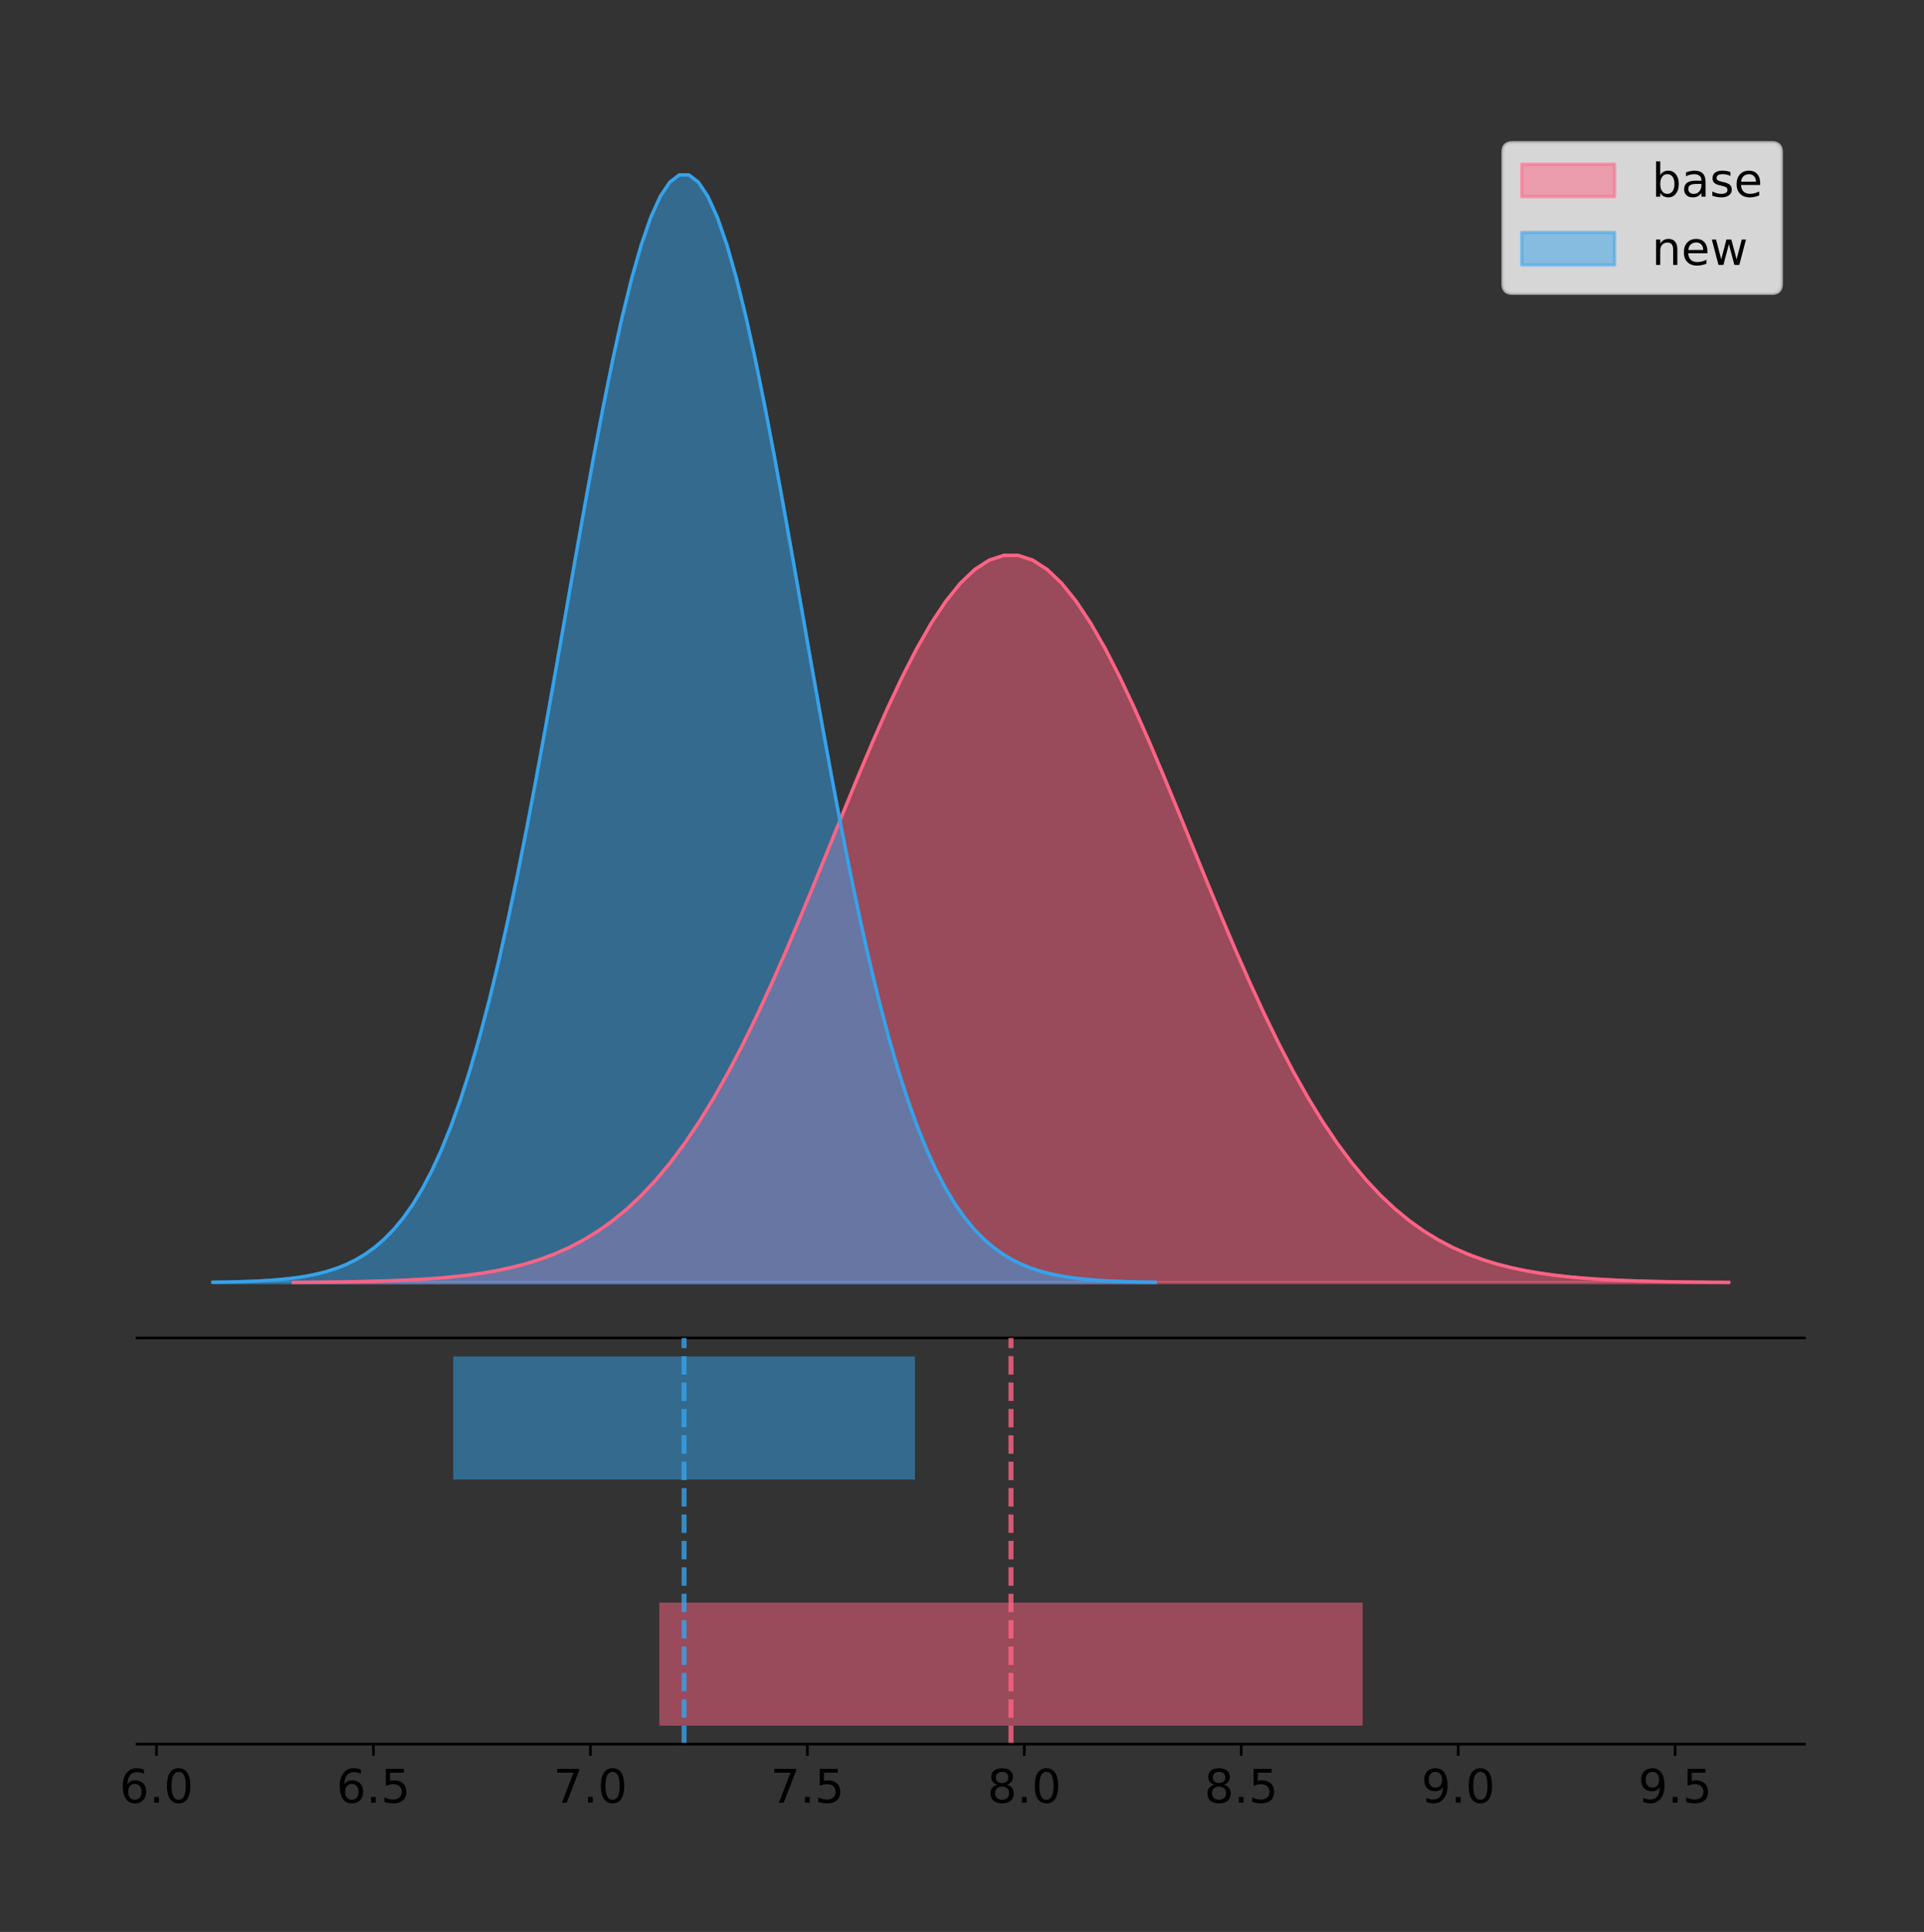 <?xml version="1.0" encoding="utf-8" standalone="no"?>
<!DOCTYPE svg PUBLIC "-//W3C//DTD SVG 1.1//EN"
  "http://www.w3.org/Graphics/SVG/1.1/DTD/svg11.dtd">
<!-- Created with matplotlib (https://matplotlib.org/) -->
<svg height="581.789pt" version="1.1" viewBox="0 0 579.493 581.789" width="579.493pt" xmlns="http://www.w3.org/2000/svg" xmlns:xlink="http://www.w3.org/1999/xlink">
 <rect x="0" y="0" width="579.493" height="581.789" fill="#333333" stroke="none"/>
 <defs>
  <style type="text/css">
*{stroke-linecap:butt;stroke-linejoin:round;}
  </style>
 </defs>
 <g id="figure_1">
  <g id="patch_1">
   <path d="M 0 581.789 
L 579.493 581.789 
L 579.493 0 
L 0 0 
z
" style="fill:none;"/>
  </g>
  <g id="axes_1">
   <g id="patch_2">
    <path d="M 41.293 402.93 
L 543.493 402.93 
L 543.493 36 
L 41.293 36 
z
" style="fill:none;"/>
   </g>
   <g id="PolyCollection_1">
    <defs>
     <path d="M 88.327 -195.538 
L 88.327 -195.612 
L 92.694 -195.639 
L 97.061 -195.677 
L 101.428 -195.726 
L 105.795 -195.792 
L 110.162 -195.879 
L 114.529 -195.993 
L 118.896 -196.14 
L 123.263 -196.33 
L 127.63 -196.573 
L 131.998 -196.882 
L 136.365 -197.272 
L 140.732 -197.76 
L 145.099 -198.367 
L 149.466 -199.117 
L 153.833 -200.036 
L 158.2 -201.155 
L 162.567 -202.505 
L 166.934 -204.124 
L 171.301 -206.051 
L 175.668 -208.326 
L 180.035 -210.992 
L 184.402 -214.092 
L 188.769 -217.67 
L 193.136 -221.765 
L 197.503 -226.416 
L 201.87 -231.655 
L 206.238 -237.508 
L 210.605 -243.992 
L 214.972 -251.113 
L 219.339 -258.867 
L 223.706 -267.232 
L 228.073 -276.174 
L 232.44 -285.641 
L 236.807 -295.565 
L 241.174 -305.858 
L 245.541 -316.419 
L 249.908 -327.129 
L 254.275 -337.855 
L 258.642 -348.453 
L 263.009 -358.772 
L 267.376 -368.652 
L 271.743 -377.936 
L 276.111 -386.467 
L 280.478 -394.096 
L 284.845 -400.686 
L 289.212 -406.115 
L 293.579 -410.281 
L 297.946 -413.104 
L 302.313 -414.529 
L 306.68 -414.529 
L 311.047 -413.104 
L 315.414 -410.281 
L 319.781 -406.115 
L 324.148 -400.686 
L 328.515 -394.096 
L 332.882 -386.467 
L 337.249 -377.936 
L 341.616 -368.652 
L 345.983 -358.772 
L 350.351 -348.453 
L 354.718 -337.855 
L 359.085 -327.129 
L 363.452 -316.419 
L 367.819 -305.858 
L 372.186 -295.565 
L 376.553 -285.641 
L 380.92 -276.174 
L 385.287 -267.232 
L 389.654 -258.867 
L 394.021 -251.113 
L 398.388 -243.992 
L 402.755 -237.508 
L 407.122 -231.655 
L 411.489 -226.416 
L 415.856 -221.765 
L 420.223 -217.67 
L 424.591 -214.092 
L 428.958 -210.992 
L 433.325 -208.326 
L 437.692 -206.051 
L 442.059 -204.124 
L 446.426 -202.505 
L 450.793 -201.155 
L 455.16 -200.036 
L 459.527 -199.117 
L 463.894 -198.367 
L 468.261 -197.76 
L 472.628 -197.272 
L 476.995 -196.882 
L 481.362 -196.573 
L 485.729 -196.33 
L 490.096 -196.14 
L 494.463 -195.993 
L 498.831 -195.879 
L 503.198 -195.792 
L 507.565 -195.726 
L 511.932 -195.677 
L 516.299 -195.639 
L 520.666 -195.612 
L 520.666 -195.538 
L 520.666 -195.538 
L 516.299 -195.538 
L 511.932 -195.538 
L 507.565 -195.538 
L 503.198 -195.538 
L 498.831 -195.538 
L 494.463 -195.538 
L 490.096 -195.538 
L 485.729 -195.538 
L 481.362 -195.538 
L 476.995 -195.538 
L 472.628 -195.538 
L 468.261 -195.538 
L 463.894 -195.538 
L 459.527 -195.538 
L 455.16 -195.538 
L 450.793 -195.538 
L 446.426 -195.538 
L 442.059 -195.538 
L 437.692 -195.538 
L 433.325 -195.538 
L 428.958 -195.538 
L 424.591 -195.538 
L 420.223 -195.538 
L 415.856 -195.538 
L 411.489 -195.538 
L 407.122 -195.538 
L 402.755 -195.538 
L 398.388 -195.538 
L 394.021 -195.538 
L 389.654 -195.538 
L 385.287 -195.538 
L 380.92 -195.538 
L 376.553 -195.538 
L 372.186 -195.538 
L 367.819 -195.538 
L 363.452 -195.538 
L 359.085 -195.538 
L 354.718 -195.538 
L 350.351 -195.538 
L 345.983 -195.538 
L 341.616 -195.538 
L 337.249 -195.538 
L 332.882 -195.538 
L 328.515 -195.538 
L 324.148 -195.538 
L 319.781 -195.538 
L 315.414 -195.538 
L 311.047 -195.538 
L 306.68 -195.538 
L 302.313 -195.538 
L 297.946 -195.538 
L 293.579 -195.538 
L 289.212 -195.538 
L 284.845 -195.538 
L 280.478 -195.538 
L 276.111 -195.538 
L 271.743 -195.538 
L 267.376 -195.538 
L 263.009 -195.538 
L 258.642 -195.538 
L 254.275 -195.538 
L 249.908 -195.538 
L 245.541 -195.538 
L 241.174 -195.538 
L 236.807 -195.538 
L 232.44 -195.538 
L 228.073 -195.538 
L 223.706 -195.538 
L 219.339 -195.538 
L 214.972 -195.538 
L 210.605 -195.538 
L 206.238 -195.538 
L 201.87 -195.538 
L 197.503 -195.538 
L 193.136 -195.538 
L 188.769 -195.538 
L 184.402 -195.538 
L 180.035 -195.538 
L 175.668 -195.538 
L 171.301 -195.538 
L 166.934 -195.538 
L 162.567 -195.538 
L 158.2 -195.538 
L 153.833 -195.538 
L 149.466 -195.538 
L 145.099 -195.538 
L 140.732 -195.538 
L 136.365 -195.538 
L 131.998 -195.538 
L 127.63 -195.538 
L 123.263 -195.538 
L 118.896 -195.538 
L 114.529 -195.538 
L 110.162 -195.538 
L 105.795 -195.538 
L 101.428 -195.538 
L 97.061 -195.538 
L 92.694 -195.538 
L 88.327 -195.538 
z
" id="medab4dcc7e" style="stroke:#ff6384;stroke-opacity:0.5;"/>
    </defs>
    <g clip-path="url(#p8a50ca5f72)">
     <use style="fill:#ff6384;fill-opacity:0.5;stroke:#ff6384;stroke-opacity:0.5;" x="0" xlink:href="#medab4dcc7e" y="581.789"/>
    </g>
   </g>
   <g id="PolyCollection_2">
    <defs>
     <path d="M 64.12 -195.538 
L 64.12 -195.65 
L 66.987 -195.692 
L 69.854 -195.749 
L 72.721 -195.825 
L 75.588 -195.925 
L 78.455 -196.058 
L 81.322 -196.23 
L 84.189 -196.455 
L 87.056 -196.744 
L 89.923 -197.115 
L 92.79 -197.585 
L 95.657 -198.179 
L 98.524 -198.923 
L 101.391 -199.848 
L 104.258 -200.99 
L 107.125 -202.39 
L 109.992 -204.093 
L 112.859 -206.151 
L 115.726 -208.617 
L 118.593 -211.552 
L 121.46 -215.017 
L 124.327 -219.078 
L 127.194 -223.801 
L 130.061 -229.25 
L 132.928 -235.488 
L 135.795 -242.572 
L 138.662 -250.552 
L 141.529 -259.468 
L 144.396 -269.344 
L 147.263 -280.192 
L 150.13 -292.002 
L 152.997 -304.744 
L 155.864 -318.365 
L 158.731 -332.786 
L 161.598 -347.901 
L 164.465 -363.58 
L 167.332 -379.667 
L 170.199 -395.98 
L 173.066 -412.318 
L 175.933 -428.462 
L 178.8 -444.18 
L 181.667 -459.23 
L 184.534 -473.372 
L 187.401 -486.366 
L 190.268 -497.987 
L 193.135 -508.025 
L 196.001 -516.294 
L 198.868 -522.64 
L 201.735 -526.94 
L 204.602 -529.111 
L 207.469 -529.111 
L 210.336 -526.94 
L 213.203 -522.64 
L 216.07 -516.294 
L 218.937 -508.025 
L 221.804 -497.987 
L 224.671 -486.366 
L 227.538 -473.372 
L 230.405 -459.23 
L 233.272 -444.18 
L 236.139 -428.462 
L 239.006 -412.318 
L 241.873 -395.98 
L 244.74 -379.667 
L 247.607 -363.58 
L 250.474 -347.901 
L 253.341 -332.786 
L 256.208 -318.365 
L 259.075 -304.744 
L 261.942 -292.002 
L 264.809 -280.192 
L 267.676 -269.344 
L 270.543 -259.468 
L 273.41 -250.552 
L 276.277 -242.572 
L 279.144 -235.488 
L 282.011 -229.25 
L 284.878 -223.801 
L 287.745 -219.078 
L 290.612 -215.017 
L 293.479 -211.552 
L 296.346 -208.617 
L 299.213 -206.151 
L 302.08 -204.093 
L 304.947 -202.39 
L 307.814 -200.99 
L 310.681 -199.848 
L 313.548 -198.923 
L 316.415 -198.179 
L 319.282 -197.585 
L 322.149 -197.115 
L 325.016 -196.744 
L 327.883 -196.455 
L 330.75 -196.23 
L 333.617 -196.058 
L 336.484 -195.925 
L 339.351 -195.825 
L 342.218 -195.749 
L 345.084 -195.692 
L 347.951 -195.65 
L 347.951 -195.538 
L 347.951 -195.538 
L 345.084 -195.538 
L 342.218 -195.538 
L 339.351 -195.538 
L 336.484 -195.538 
L 333.617 -195.538 
L 330.75 -195.538 
L 327.883 -195.538 
L 325.016 -195.538 
L 322.149 -195.538 
L 319.282 -195.538 
L 316.415 -195.538 
L 313.548 -195.538 
L 310.681 -195.538 
L 307.814 -195.538 
L 304.947 -195.538 
L 302.08 -195.538 
L 299.213 -195.538 
L 296.346 -195.538 
L 293.479 -195.538 
L 290.612 -195.538 
L 287.745 -195.538 
L 284.878 -195.538 
L 282.011 -195.538 
L 279.144 -195.538 
L 276.277 -195.538 
L 273.41 -195.538 
L 270.543 -195.538 
L 267.676 -195.538 
L 264.809 -195.538 
L 261.942 -195.538 
L 259.075 -195.538 
L 256.208 -195.538 
L 253.341 -195.538 
L 250.474 -195.538 
L 247.607 -195.538 
L 244.74 -195.538 
L 241.873 -195.538 
L 239.006 -195.538 
L 236.139 -195.538 
L 233.272 -195.538 
L 230.405 -195.538 
L 227.538 -195.538 
L 224.671 -195.538 
L 221.804 -195.538 
L 218.937 -195.538 
L 216.07 -195.538 
L 213.203 -195.538 
L 210.336 -195.538 
L 207.469 -195.538 
L 204.602 -195.538 
L 201.735 -195.538 
L 198.868 -195.538 
L 196.001 -195.538 
L 193.135 -195.538 
L 190.268 -195.538 
L 187.401 -195.538 
L 184.534 -195.538 
L 181.667 -195.538 
L 178.8 -195.538 
L 175.933 -195.538 
L 173.066 -195.538 
L 170.199 -195.538 
L 167.332 -195.538 
L 164.465 -195.538 
L 161.598 -195.538 
L 158.731 -195.538 
L 155.864 -195.538 
L 152.997 -195.538 
L 150.13 -195.538 
L 147.263 -195.538 
L 144.396 -195.538 
L 141.529 -195.538 
L 138.662 -195.538 
L 135.795 -195.538 
L 132.928 -195.538 
L 130.061 -195.538 
L 127.194 -195.538 
L 124.327 -195.538 
L 121.46 -195.538 
L 118.593 -195.538 
L 115.726 -195.538 
L 112.859 -195.538 
L 109.992 -195.538 
L 107.125 -195.538 
L 104.258 -195.538 
L 101.391 -195.538 
L 98.524 -195.538 
L 95.657 -195.538 
L 92.79 -195.538 
L 89.923 -195.538 
L 87.056 -195.538 
L 84.189 -195.538 
L 81.322 -195.538 
L 78.455 -195.538 
L 75.588 -195.538 
L 72.721 -195.538 
L 69.854 -195.538 
L 66.987 -195.538 
L 64.12 -195.538 
z
" id="m7a83c9211e" style="stroke:#36a2eb;stroke-opacity:0.5;"/>
    </defs>
    <g clip-path="url(#p8a50ca5f72)">
     <use style="fill:#36a2eb;fill-opacity:0.5;stroke:#36a2eb;stroke-opacity:0.5;" x="0" xlink:href="#m7a83c9211e" y="581.789"/>
    </g>
   </g>
   <g id="line2d_1">
    <path clip-path="url(#p8a50ca5f72)" d="M 88.327 386.178 
L 92.694 386.15 
L 97.061 386.113 
L 101.428 386.063 
L 105.795 385.997 
L 110.162 385.91 
L 114.529 385.797 
L 118.896 385.649 
L 123.263 385.459 
L 127.63 385.216 
L 131.998 384.907 
L 136.365 384.518 
L 140.732 384.029 
L 145.099 383.422 
L 149.466 382.672 
L 153.833 381.753 
L 158.2 380.635 
L 162.567 379.284 
L 166.934 377.665 
L 171.301 375.738 
L 175.668 373.463 
L 180.035 370.797 
L 184.402 367.697 
L 188.769 364.119 
L 193.136 360.024 
L 197.503 355.373 
L 201.87 350.134 
L 206.238 344.281 
L 210.605 337.797 
L 214.972 330.676 
L 219.339 322.923 
L 223.706 314.557 
L 228.073 305.615 
L 232.44 296.148 
L 236.807 286.225 
L 241.174 275.931 
L 245.541 265.371 
L 249.908 254.661 
L 254.275 243.935 
L 258.642 233.336 
L 263.009 223.018 
L 267.376 213.137 
L 271.743 203.853 
L 276.111 195.322 
L 280.478 187.693 
L 284.845 181.103 
L 289.212 175.674 
L 293.579 171.509 
L 297.946 168.686 
L 302.313 167.26 
L 306.68 167.26 
L 311.047 168.686 
L 315.414 171.509 
L 319.781 175.674 
L 324.148 181.103 
L 328.515 187.693 
L 332.882 195.322 
L 337.249 203.853 
L 341.616 213.137 
L 345.983 223.018 
L 350.351 233.336 
L 354.718 243.935 
L 359.085 254.661 
L 363.452 265.371 
L 367.819 275.931 
L 372.186 286.225 
L 376.553 296.148 
L 380.92 305.615 
L 385.287 314.557 
L 389.654 322.923 
L 394.021 330.676 
L 398.388 337.797 
L 402.755 344.281 
L 407.122 350.134 
L 411.489 355.373 
L 415.856 360.024 
L 420.223 364.119 
L 424.591 367.697 
L 428.958 370.797 
L 433.325 373.463 
L 437.692 375.738 
L 442.059 377.665 
L 446.426 379.284 
L 450.793 380.635 
L 455.16 381.753 
L 459.527 382.672 
L 463.894 383.422 
L 468.261 384.029 
L 472.628 384.518 
L 476.995 384.907 
L 481.362 385.216 
L 485.729 385.459 
L 490.096 385.649 
L 494.463 385.797 
L 498.831 385.91 
L 503.198 385.997 
L 507.565 386.063 
L 511.932 386.113 
L 516.299 386.15 
L 520.666 386.178 
" style="fill:none;stroke:#ff6384;stroke-linecap:square;"/>
   </g>
   <g id="line2d_2">
    <path clip-path="url(#p8a50ca5f72)" d="M 64.12 386.139 
L 66.987 386.097 
L 69.854 386.04 
L 72.721 385.965 
L 75.588 385.864 
L 78.455 385.732 
L 81.322 385.559 
L 84.189 385.334 
L 87.056 385.045 
L 89.923 384.675 
L 92.79 384.204 
L 95.657 383.61 
L 98.524 382.867 
L 101.391 381.941 
L 104.258 380.799 
L 107.125 379.399 
L 109.992 377.696 
L 112.859 375.639 
L 115.726 373.172 
L 118.593 370.238 
L 121.46 366.772 
L 124.327 362.711 
L 127.194 357.989 
L 130.061 352.539 
L 132.928 346.301 
L 135.795 339.217 
L 138.662 331.237 
L 141.529 322.322 
L 144.396 312.445 
L 147.263 301.597 
L 150.13 289.787 
L 152.997 277.045 
L 155.864 263.424 
L 158.731 249.004 
L 161.598 233.888 
L 164.465 218.209 
L 167.332 202.123 
L 170.199 185.809 
L 173.066 169.471 
L 175.933 153.327 
L 178.8 137.61 
L 181.667 122.559 
L 184.534 108.418 
L 187.401 95.423 
L 190.268 83.803 
L 193.135 73.765 
L 196.001 65.495 
L 198.868 59.15 
L 201.735 54.85 
L 204.602 52.679 
L 207.469 52.679 
L 210.336 54.85 
L 213.203 59.15 
L 216.07 65.495 
L 218.937 73.765 
L 221.804 83.803 
L 224.671 95.423 
L 227.538 108.418 
L 230.405 122.559 
L 233.272 137.61 
L 236.139 153.327 
L 239.006 169.471 
L 241.873 185.809 
L 244.74 202.123 
L 247.607 218.209 
L 250.474 233.888 
L 253.341 249.004 
L 256.208 263.424 
L 259.075 277.045 
L 261.942 289.787 
L 264.809 301.597 
L 267.676 312.445 
L 270.543 322.322 
L 273.41 331.237 
L 276.277 339.217 
L 279.144 346.301 
L 282.011 352.539 
L 284.878 357.989 
L 287.745 362.711 
L 290.612 366.772 
L 293.479 370.238 
L 296.346 373.172 
L 299.213 375.639 
L 302.08 377.696 
L 304.947 379.399 
L 307.814 380.799 
L 310.681 381.941 
L 313.548 382.867 
L 316.415 383.61 
L 319.282 384.204 
L 322.149 384.675 
L 325.016 385.045 
L 327.883 385.334 
L 330.75 385.559 
L 333.617 385.732 
L 336.484 385.864 
L 339.351 385.965 
L 342.218 386.04 
L 345.084 386.097 
L 347.951 386.139 
" style="fill:none;stroke:#36a2eb;stroke-linecap:square;"/>
   </g>
   <g id="patch_3">
    <path d="M 41.293 402.93 
L 543.493 402.93 
" style="fill:none;stroke:#000000;stroke-linecap:square;stroke-linejoin:miter;stroke-width:0.8;"/>
   </g>
   <g id="legend_1">
    <g id="patch_4">
     <path d="M 455.518 88.299 
L 533.693 88.299 
Q 536.493 88.299 536.493 85.499 
L 536.493 45.8 
Q 536.493 43 533.693 43 
L 455.518 43 
Q 452.718 43 452.718 45.8 
L 452.718 85.499 
Q 452.718 88.299 455.518 88.299 
z
" style="fill:#ffffff;opacity:0.8;stroke:#cccccc;stroke-linejoin:miter;"/>
    </g>
    <g id="patch_5">
     <path d="M 458.318 59.238 
L 486.318 59.238 
L 486.318 49.438 
L 458.318 49.438 
z
" style="fill:#ff6384;opacity:0.5;stroke:#ff6384;stroke-linejoin:miter;"/>
    </g>
    <g id="text_1">
     <!-- base -->
     <defs>
      <path d="M 48.688 27.297 
Q 48.688 37.203 44.609 42.844 
Q 40.531 48.484 33.406 48.484 
Q 26.266 48.484 22.188 42.844 
Q 18.109 37.203 18.109 27.297 
Q 18.109 17.391 22.188 11.75 
Q 26.266 6.109 33.406 6.109 
Q 40.531 6.109 44.609 11.75 
Q 48.688 17.391 48.688 27.297 
z
M 18.109 46.391 
Q 20.953 51.266 25.266 53.625 
Q 29.594 56 35.594 56 
Q 45.562 56 51.781 48.094 
Q 58.016 40.188 58.016 27.297 
Q 58.016 14.406 51.781 6.484 
Q 45.562 -1.422 35.594 -1.422 
Q 29.594 -1.422 25.266 0.953 
Q 20.953 3.328 18.109 8.203 
L 18.109 0 
L 9.078 0 
L 9.078 75.984 
L 18.109 75.984 
z
" id="DejaVuSans-98"/>
      <path d="M 34.281 27.484 
Q 23.391 27.484 19.188 25 
Q 14.984 22.516 14.984 16.5 
Q 14.984 11.719 18.141 8.906 
Q 21.297 6.109 26.703 6.109 
Q 34.188 6.109 38.703 11.406 
Q 43.219 16.703 43.219 25.484 
L 43.219 27.484 
z
M 52.203 31.203 
L 52.203 0 
L 43.219 0 
L 43.219 8.297 
Q 40.141 3.328 35.547 0.953 
Q 30.953 -1.422 24.312 -1.422 
Q 15.922 -1.422 10.953 3.297 
Q 6 8.016 6 15.922 
Q 6 25.141 12.172 29.828 
Q 18.359 34.516 30.609 34.516 
L 43.219 34.516 
L 43.219 35.406 
Q 43.219 41.609 39.141 45 
Q 35.062 48.391 27.688 48.391 
Q 23 48.391 18.547 47.266 
Q 14.109 46.141 10.016 43.891 
L 10.016 52.203 
Q 14.938 54.109 19.578 55.047 
Q 24.219 56 28.609 56 
Q 40.484 56 46.344 49.844 
Q 52.203 43.703 52.203 31.203 
z
" id="DejaVuSans-97"/>
      <path d="M 44.281 53.078 
L 44.281 44.578 
Q 40.484 46.531 36.375 47.5 
Q 32.281 48.484 27.875 48.484 
Q 21.188 48.484 17.844 46.438 
Q 14.5 44.391 14.5 40.281 
Q 14.5 37.156 16.891 35.375 
Q 19.281 33.594 26.516 31.984 
L 29.594 31.297 
Q 39.156 29.25 43.188 25.516 
Q 47.219 21.781 47.219 15.094 
Q 47.219 7.469 41.188 3.016 
Q 35.156 -1.422 24.609 -1.422 
Q 20.219 -1.422 15.453 -0.562 
Q 10.688 0.297 5.422 2 
L 5.422 11.281 
Q 10.406 8.688 15.234 7.391 
Q 20.062 6.109 24.812 6.109 
Q 31.156 6.109 34.562 8.281 
Q 37.984 10.453 37.984 14.406 
Q 37.984 18.062 35.516 20.016 
Q 33.062 21.969 24.703 23.781 
L 21.578 24.516 
Q 13.234 26.266 9.516 29.906 
Q 5.812 33.547 5.812 39.891 
Q 5.812 47.609 11.281 51.797 
Q 16.75 56 26.812 56 
Q 31.781 56 36.172 55.266 
Q 40.578 54.547 44.281 53.078 
z
" id="DejaVuSans-115"/>
      <path d="M 56.203 29.594 
L 56.203 25.203 
L 14.891 25.203 
Q 15.484 15.922 20.484 11.062 
Q 25.484 6.203 34.422 6.203 
Q 39.594 6.203 44.453 7.469 
Q 49.312 8.734 54.109 11.281 
L 54.109 2.781 
Q 49.266 0.734 44.188 -0.344 
Q 39.109 -1.422 33.891 -1.422 
Q 20.797 -1.422 13.156 6.188 
Q 5.516 13.812 5.516 26.812 
Q 5.516 40.234 12.766 48.109 
Q 20.016 56 32.328 56 
Q 43.359 56 49.781 48.891 
Q 56.203 41.797 56.203 29.594 
z
M 47.219 32.234 
Q 47.125 39.594 43.094 43.984 
Q 39.062 48.391 32.422 48.391 
Q 24.906 48.391 20.391 44.141 
Q 15.875 39.891 15.188 32.172 
z
" id="DejaVuSans-101"/>
     </defs>
     <g transform="translate(497.518 59.238)scale(0.14 -0.14)">
      <use xlink:href="#DejaVuSans-98"/>
      <use x="63.477" xlink:href="#DejaVuSans-97"/>
      <use x="124.756" xlink:href="#DejaVuSans-115"/>
      <use x="176.855" xlink:href="#DejaVuSans-101"/>
     </g>
    </g>
    <g id="patch_6">
     <path d="M 458.318 79.787 
L 486.318 79.787 
L 486.318 69.987 
L 458.318 69.987 
z
" style="fill:#36a2eb;opacity:0.5;stroke:#36a2eb;stroke-linejoin:miter;"/>
    </g>
    <g id="text_2">
     <!-- new -->
     <defs>
      <path d="M 54.891 33.016 
L 54.891 0 
L 45.906 0 
L 45.906 32.719 
Q 45.906 40.484 42.875 44.328 
Q 39.844 48.188 33.797 48.188 
Q 26.516 48.188 22.312 43.547 
Q 18.109 38.922 18.109 30.906 
L 18.109 0 
L 9.078 0 
L 9.078 54.688 
L 18.109 54.688 
L 18.109 46.188 
Q 21.344 51.125 25.703 53.562 
Q 30.078 56 35.797 56 
Q 45.219 56 50.047 50.172 
Q 54.891 44.344 54.891 33.016 
z
" id="DejaVuSans-110"/>
      <path d="M 4.203 54.688 
L 13.188 54.688 
L 24.422 12.016 
L 35.594 54.688 
L 46.188 54.688 
L 57.422 12.016 
L 68.609 54.688 
L 77.594 54.688 
L 63.281 0 
L 52.688 0 
L 40.922 44.828 
L 29.109 0 
L 18.5 0 
z
" id="DejaVuSans-119"/>
     </defs>
     <g transform="translate(497.518 79.787)scale(0.14 -0.14)">
      <use xlink:href="#DejaVuSans-110"/>
      <use x="63.379" xlink:href="#DejaVuSans-101"/>
      <use x="124.902" xlink:href="#DejaVuSans-119"/>
     </g>
    </g>
   </g>
  </g>
  <g id="axes_2">
   <g id="patch_7">
    <path d="M 41.293 525.24 
L 543.493 525.24 
L 543.493 402.93 
L 41.293 402.93 
z
" style="fill:none;"/>
   </g>
   <g id="patch_8">
    <path clip-path="url(#p7c9d1a9518)" d="M 198.573 519.68 
L 410.419 519.68 
L 410.419 482.617 
L 198.573 482.617 
z
" style="fill:#ff6384;opacity:0.5;"/>
   </g>
   <g id="patch_9">
    <path clip-path="url(#p7c9d1a9518)" d="M 136.497 445.553 
L 275.575 445.553 
L 275.575 408.49 
L 136.497 408.49 
z
" style="fill:#36a2eb;opacity:0.5;"/>
   </g>
   <g id="matplotlib.axis_1">
    <g id="xtick_1">
     <g id="line2d_3">
      <defs>
       <path d="M 0 0 
L 0 3.5 
" id="me5b5dfcbe8" style="stroke:#000000;stroke-width:0.8;"/>
      </defs>
      <g>
       <use style="stroke:#000000;stroke-width:0.8;" x="47.132" xlink:href="#me5b5dfcbe8" y="525.24"/>
      </g>
     </g>
     <g id="text_3">
      <!-- 6.0 -->
      <defs>
       <path d="M 33.016 40.375 
Q 26.375 40.375 22.484 35.828 
Q 18.609 31.297 18.609 23.391 
Q 18.609 15.531 22.484 10.953 
Q 26.375 6.391 33.016 6.391 
Q 39.656 6.391 43.531 10.953 
Q 47.406 15.531 47.406 23.391 
Q 47.406 31.297 43.531 35.828 
Q 39.656 40.375 33.016 40.375 
z
M 52.594 71.297 
L 52.594 62.312 
Q 48.875 64.062 45.094 64.984 
Q 41.312 65.922 37.594 65.922 
Q 27.828 65.922 22.672 59.328 
Q 17.531 52.734 16.797 39.406 
Q 19.672 43.656 24.016 45.922 
Q 28.375 48.188 33.594 48.188 
Q 44.578 48.188 50.953 41.516 
Q 57.328 34.859 57.328 23.391 
Q 57.328 12.156 50.688 5.359 
Q 44.047 -1.422 33.016 -1.422 
Q 20.359 -1.422 13.672 8.266 
Q 6.984 17.969 6.984 36.375 
Q 6.984 53.656 15.188 63.938 
Q 23.391 74.219 37.203 74.219 
Q 40.922 74.219 44.703 73.484 
Q 48.484 72.75 52.594 71.297 
z
" id="DejaVuSans-54"/>
       <path d="M 10.688 12.406 
L 21 12.406 
L 21 0 
L 10.688 0 
z
" id="DejaVuSans-46"/>
       <path d="M 31.781 66.406 
Q 24.172 66.406 20.328 58.906 
Q 16.5 51.422 16.5 36.375 
Q 16.5 21.391 20.328 13.891 
Q 24.172 6.391 31.781 6.391 
Q 39.453 6.391 43.281 13.891 
Q 47.125 21.391 47.125 36.375 
Q 47.125 51.422 43.281 58.906 
Q 39.453 66.406 31.781 66.406 
z
M 31.781 74.219 
Q 44.047 74.219 50.516 64.516 
Q 56.984 54.828 56.984 36.375 
Q 56.984 17.969 50.516 8.266 
Q 44.047 -1.422 31.781 -1.422 
Q 19.531 -1.422 13.062 8.266 
Q 6.594 17.969 6.594 36.375 
Q 6.594 54.828 13.062 64.516 
Q 19.531 74.219 31.781 74.219 
z
" id="DejaVuSans-48"/>
      </defs>
      <g transform="translate(36 542.878)scale(0.14 -0.14)">
       <use xlink:href="#DejaVuSans-54"/>
       <use x="63.623" xlink:href="#DejaVuSans-46"/>
       <use x="95.41" xlink:href="#DejaVuSans-48"/>
      </g>
     </g>
    </g>
    <g id="xtick_2">
     <g id="line2d_4">
      <g>
       <use style="stroke:#000000;stroke-width:0.8;" x="112.476" xlink:href="#me5b5dfcbe8" y="525.24"/>
      </g>
     </g>
     <g id="text_4">
      <!-- 6.5 -->
      <defs>
       <path d="M 10.797 72.906 
L 49.516 72.906 
L 49.516 64.594 
L 19.828 64.594 
L 19.828 46.734 
Q 21.969 47.469 24.109 47.828 
Q 26.266 48.188 28.422 48.188 
Q 40.625 48.188 47.75 41.5 
Q 54.891 34.812 54.891 23.391 
Q 54.891 11.625 47.562 5.094 
Q 40.234 -1.422 26.906 -1.422 
Q 22.312 -1.422 17.547 -0.641 
Q 12.797 0.141 7.719 1.703 
L 7.719 11.625 
Q 12.109 9.234 16.797 8.062 
Q 21.484 6.891 26.703 6.891 
Q 35.156 6.891 40.078 11.328 
Q 45.016 15.766 45.016 23.391 
Q 45.016 31 40.078 35.438 
Q 35.156 39.891 26.703 39.891 
Q 22.75 39.891 18.812 39.016 
Q 14.891 38.141 10.797 36.281 
z
" id="DejaVuSans-53"/>
      </defs>
      <g transform="translate(101.344 542.878)scale(0.14 -0.14)">
       <use xlink:href="#DejaVuSans-54"/>
       <use x="63.623" xlink:href="#DejaVuSans-46"/>
       <use x="95.41" xlink:href="#DejaVuSans-53"/>
      </g>
     </g>
    </g>
    <g id="xtick_3">
     <g id="line2d_5">
      <g>
       <use style="stroke:#000000;stroke-width:0.8;" x="177.82" xlink:href="#me5b5dfcbe8" y="525.24"/>
      </g>
     </g>
     <g id="text_5">
      <!-- 7.0 -->
      <defs>
       <path d="M 8.203 72.906 
L 55.078 72.906 
L 55.078 68.703 
L 28.609 0 
L 18.312 0 
L 43.219 64.594 
L 8.203 64.594 
z
" id="DejaVuSans-55"/>
      </defs>
      <g transform="translate(166.688 542.878)scale(0.14 -0.14)">
       <use xlink:href="#DejaVuSans-55"/>
       <use x="63.623" xlink:href="#DejaVuSans-46"/>
       <use x="95.41" xlink:href="#DejaVuSans-48"/>
      </g>
     </g>
    </g>
    <g id="xtick_4">
     <g id="line2d_6">
      <g>
       <use style="stroke:#000000;stroke-width:0.8;" x="243.164" xlink:href="#me5b5dfcbe8" y="525.24"/>
      </g>
     </g>
     <g id="text_6">
      <!-- 7.5 -->
      <g transform="translate(232.032 542.878)scale(0.14 -0.14)">
       <use xlink:href="#DejaVuSans-55"/>
       <use x="63.623" xlink:href="#DejaVuSans-46"/>
       <use x="95.41" xlink:href="#DejaVuSans-53"/>
      </g>
     </g>
    </g>
    <g id="xtick_5">
     <g id="line2d_7">
      <g>
       <use style="stroke:#000000;stroke-width:0.8;" x="308.509" xlink:href="#me5b5dfcbe8" y="525.24"/>
      </g>
     </g>
     <g id="text_7">
      <!-- 8.0 -->
      <defs>
       <path d="M 31.781 34.625 
Q 24.75 34.625 20.719 30.859 
Q 16.703 27.094 16.703 20.516 
Q 16.703 13.922 20.719 10.156 
Q 24.75 6.391 31.781 6.391 
Q 38.812 6.391 42.859 10.172 
Q 46.922 13.969 46.922 20.516 
Q 46.922 27.094 42.891 30.859 
Q 38.875 34.625 31.781 34.625 
z
M 21.922 38.812 
Q 15.578 40.375 12.031 44.719 
Q 8.5 49.078 8.5 55.328 
Q 8.5 64.062 14.719 69.141 
Q 20.953 74.219 31.781 74.219 
Q 42.672 74.219 48.875 69.141 
Q 55.078 64.062 55.078 55.328 
Q 55.078 49.078 51.531 44.719 
Q 48 40.375 41.703 38.812 
Q 48.828 37.156 52.797 32.312 
Q 56.781 27.484 56.781 20.516 
Q 56.781 9.906 50.312 4.234 
Q 43.844 -1.422 31.781 -1.422 
Q 19.734 -1.422 13.25 4.234 
Q 6.781 9.906 6.781 20.516 
Q 6.781 27.484 10.781 32.312 
Q 14.797 37.156 21.922 38.812 
z
M 18.312 54.391 
Q 18.312 48.734 21.844 45.562 
Q 25.391 42.391 31.781 42.391 
Q 38.141 42.391 41.719 45.562 
Q 45.312 48.734 45.312 54.391 
Q 45.312 60.062 41.719 63.234 
Q 38.141 66.406 31.781 66.406 
Q 25.391 66.406 21.844 63.234 
Q 18.312 60.062 18.312 54.391 
z
" id="DejaVuSans-56"/>
      </defs>
      <g transform="translate(297.376 542.878)scale(0.14 -0.14)">
       <use xlink:href="#DejaVuSans-56"/>
       <use x="63.623" xlink:href="#DejaVuSans-46"/>
       <use x="95.41" xlink:href="#DejaVuSans-48"/>
      </g>
     </g>
    </g>
    <g id="xtick_6">
     <g id="line2d_8">
      <g>
       <use style="stroke:#000000;stroke-width:0.8;" x="373.853" xlink:href="#me5b5dfcbe8" y="525.24"/>
      </g>
     </g>
     <g id="text_8">
      <!-- 8.5 -->
      <g transform="translate(362.72 542.878)scale(0.14 -0.14)">
       <use xlink:href="#DejaVuSans-56"/>
       <use x="63.623" xlink:href="#DejaVuSans-46"/>
       <use x="95.41" xlink:href="#DejaVuSans-53"/>
      </g>
     </g>
    </g>
    <g id="xtick_7">
     <g id="line2d_9">
      <g>
       <use style="stroke:#000000;stroke-width:0.8;" x="439.197" xlink:href="#me5b5dfcbe8" y="525.24"/>
      </g>
     </g>
     <g id="text_9">
      <!-- 9.0 -->
      <defs>
       <path d="M 10.984 1.516 
L 10.984 10.5 
Q 14.703 8.734 18.5 7.812 
Q 22.312 6.891 25.984 6.891 
Q 35.75 6.891 40.891 13.453 
Q 46.047 20.016 46.781 33.406 
Q 43.953 29.203 39.594 26.953 
Q 35.25 24.703 29.984 24.703 
Q 19.047 24.703 12.672 31.312 
Q 6.297 37.938 6.297 49.422 
Q 6.297 60.641 12.938 67.422 
Q 19.578 74.219 30.609 74.219 
Q 43.266 74.219 49.922 64.516 
Q 56.594 54.828 56.594 36.375 
Q 56.594 19.141 48.406 8.859 
Q 40.234 -1.422 26.422 -1.422 
Q 22.703 -1.422 18.891 -0.688 
Q 15.094 0.047 10.984 1.516 
z
M 30.609 32.422 
Q 37.25 32.422 41.125 36.953 
Q 45.016 41.5 45.016 49.422 
Q 45.016 57.281 41.125 61.844 
Q 37.25 66.406 30.609 66.406 
Q 23.969 66.406 20.094 61.844 
Q 16.219 57.281 16.219 49.422 
Q 16.219 41.5 20.094 36.953 
Q 23.969 32.422 30.609 32.422 
z
" id="DejaVuSans-57"/>
      </defs>
      <g transform="translate(428.064 542.878)scale(0.14 -0.14)">
       <use xlink:href="#DejaVuSans-57"/>
       <use x="63.623" xlink:href="#DejaVuSans-46"/>
       <use x="95.41" xlink:href="#DejaVuSans-48"/>
      </g>
     </g>
    </g>
    <g id="xtick_8">
     <g id="line2d_10">
      <g>
       <use style="stroke:#000000;stroke-width:0.8;" x="504.541" xlink:href="#me5b5dfcbe8" y="525.24"/>
      </g>
     </g>
     <g id="text_10">
      <!-- 9.5 -->
      <g transform="translate(493.409 542.878)scale(0.14 -0.14)">
       <use xlink:href="#DejaVuSans-57"/>
       <use x="63.623" xlink:href="#DejaVuSans-46"/>
       <use x="95.41" xlink:href="#DejaVuSans-53"/>
      </g>
     </g>
    </g>
   </g>
   <g id="line2d_11">
    <path clip-path="url(#p7c9d1a9518)" d="M 304.496 525.24 
L 304.496 402.93 
" style="fill:none;stroke:#ff6384;stroke-dasharray:5.55,2.4;stroke-dashoffset:0;stroke-opacity:0.8;stroke-width:1.5;"/>
   </g>
   <g id="line2d_12">
    <path clip-path="url(#p7c9d1a9518)" d="M 206.036 525.24 
L 206.036 402.93 
" style="fill:none;stroke:#36a2eb;stroke-dasharray:5.55,2.4;stroke-dashoffset:0;stroke-opacity:0.8;stroke-width:1.5;"/>
   </g>
   <g id="patch_10">
    <path d="M 41.293 525.24 
L 543.493 525.24 
" style="fill:none;stroke:#000000;stroke-linecap:square;stroke-linejoin:miter;stroke-width:0.8;"/>
   </g>
  </g>
 </g>
 <defs>
  <clipPath id="p8a50ca5f72">
   <rect height="366.93" width="502.2" x="41.293" y="36"/>
  </clipPath>
  <clipPath id="p7c9d1a9518">
   <rect height="122.31" width="502.2" x="41.293" y="402.93"/>
  </clipPath>
 </defs>
</svg>
